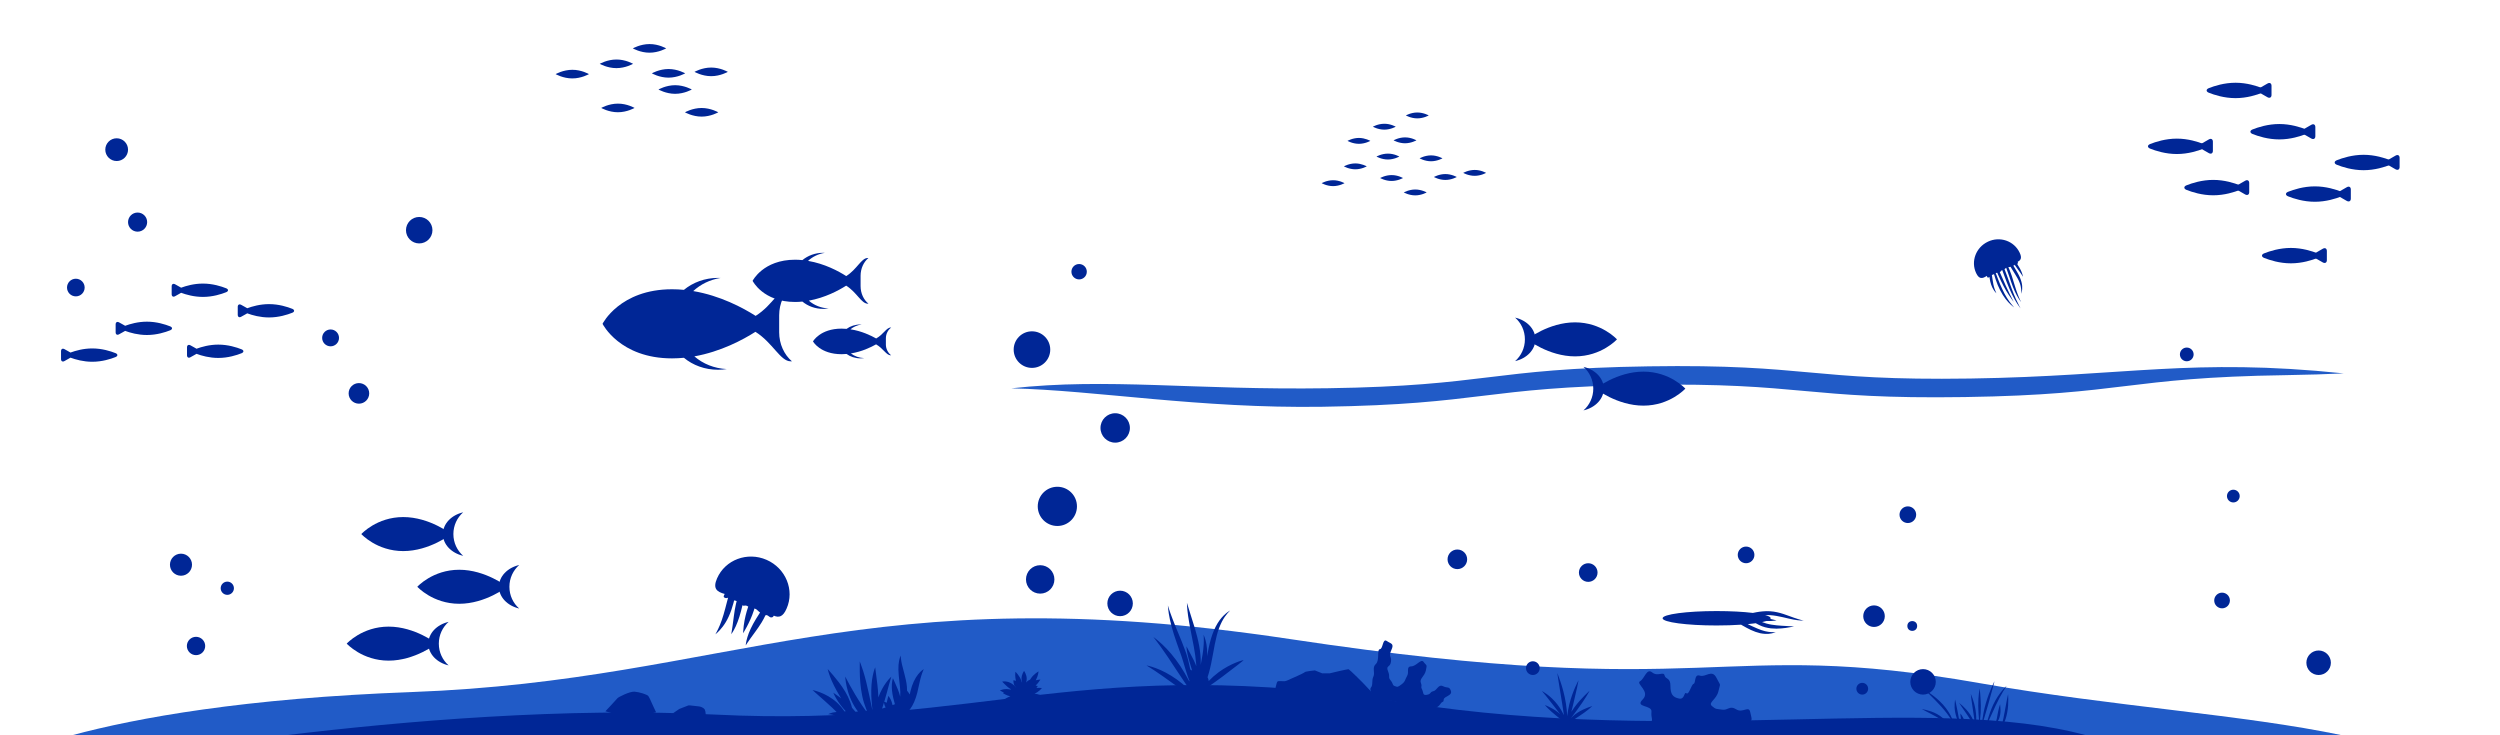 <svg xmlns="http://www.w3.org/2000/svg" viewBox="0 0 5100 1500" xml:space="preserve"><path fill="#215BC7" d="M2632.4 1303.8c-875-132-1138.1 84-1792.8 108-340.8 12.5-560.6 52.6-693 88.2H4778c-199.6-42.2-469.7-58.9-738.3-106.2-544.5-96-532.3 42-1407.3-90z"/><path fill="#002696" d="M2869.4 1433.7c-665-104-852.7 52-1411.7 24-303.2-15.2-635.2 13.2-875.6 42.3h3673.7c-314.4-86.1-820.9 22.1-1386.4-66.3z"/><path fill="#215BC7" d="M2698.1 829.8c327.6-5 327.1-39.8 654.7-44.7 327.6-5 328.1 29.9 655.7 24.9s327.1-39.8 654.7-44.7c44.9-.7 83.6-2 118-3.6-311.3-32.2-441 5.6-761.9 10.5-327.6 5-328.1-29.9-655.7-24.9s-327.1 39.8-654.7 44.7c-274.6 4.2-448.2-21.7-646 .2 173.4 4 382.9 41.4 635.2 37.6z"/><circle fill="#002696" cx="2285" cy="1231" r="26"/><circle fill="#002696" cx="2122" cy="1182" r="29"/><circle fill="#002696" cx="2157" cy="1033" r="40"/><circle fill="#002696" cx="2275" cy="873" r="30"/><circle fill="#002696" cx="2105.2" cy="713.2" r="37.3"/><circle fill="#002696" cx="3923" cy="1391" r="26"/><circle fill="#002696" cx="3799" cy="1405" r="12"/><circle fill="#002696" cx="3823" cy="1257" r="22"/><circle fill="#002696" cx="3901" cy="1277" r="10"/><circle fill="#002696" cx="3892" cy="1050" r="17"/><circle fill="#002696" cx="3562" cy="1132" r="17"/><circle fill="#002696" cx="3127" cy="1363" r="14"/><circle fill="#002696" cx="2973" cy="1141" r="20"/><circle fill="#002696" cx="3240" cy="1168" r="19"/><circle fill="#002696" cx="4730" cy="1352" r="25"/><circle fill="#002696" cx="4533" cy="1225" r="16"/><circle fill="#002696" cx="4556" cy="1012" r="13"/><circle fill="#002696" cx="4461" cy="723" r="14"/><circle fill="#002696" cx="2201.4" cy="554.3" r="15.7"/><circle fill="#002696" cx="399.9" cy="1317.8" r="18.7"/><circle fill="#002696" cx="463.7" cy="1200" r="13.5"/><circle fill="#002696" cx="369.2" cy="1152" r="22.5"/><circle fill="#002696" cx="732.2" cy="802.5" r="21"/><circle fill="#002696" cx="674.4" cy="689.3" r="17.2"/><circle fill="#002696" cx="855.2" cy="469.6" r="27"/><circle fill="#002696" cx="238" cy="305.3" r="23.2"/><circle fill="#002696" cx="280.7" cy="453.1" r="19.5"/><circle fill="#002696" cx="154.7" cy="586.6" r="18"/><g fill="#002696"><path d="M4495.5 303.1c-11.5 4.6-31.7 11.1-54.7 11.1s-43.2-6.5-54.7-11.1c-5.7-2.3-5.7-6.9 0-9.2 11.5-4.6 31.7-11.1 54.7-11.1s43.2 6.5 54.7 11.1c5.8 2.2 5.8 6.9 0 9.2z"/><path d="m4489.7 293.8 8.2-4.7s3.7-2.1 8.2-4.7c4.5-2.6 8.2-.5 8.2 4.7v18.6c0 5.1-3.7 7.2-8.2 4.7l-8.2-4.7s-3.7-2.1-8.2-4.7c-4.6-2.5-4.6-6.6 0-9.2zm80 93.5c-11.5 4.6-31.7 11.1-54.7 11.1s-43.2-6.5-54.7-11.1c-5.7-2.3-5.7-6.9 0-9.2 11.5-4.6 31.7-11.1 54.7-11.1s43.2 6.5 54.7 11.1c5.7 2.3 5.7 6.9 0 9.2z"/><path d="m4563.8 378.1 8.2-4.7s3.7-2.1 8.2-4.7c4.5-2.6 8.2-.5 8.2 4.7V392c0 5.1-3.7 7.2-8.2 4.7l-8.2-4.7s-3.7-2.1-8.2-4.7c-4.5-2.5-4.5-6.7 0-9.2zm140.7-104.8c-11.5 4.6-31.7 11.1-54.7 11.1-23 0-43.2-6.5-54.7-11.1-5.7-2.3-5.7-6.9 0-9.2 11.5-4.6 31.7-11.1 54.7-11.1 23 0 43.2 6.5 54.7 11.1 5.8 2.3 5.8 6.9 0 9.2z"/><path d="m4698.7 264 8.2-4.7s3.7-2.1 8.2-4.7c4.5-2.6 8.2-.5 8.2 4.7v18.6c0 5.1-3.7 7.2-8.2 4.7l-8.2-4.7s-3.7-2.1-8.2-4.7c-4.6-2.4-4.6-6.6 0-9.2zm-83.5-74.9c-11.5 4.6-31.7 11.1-54.7 11.1-23 0-43.2-6.5-54.7-11.1-5.7-2.3-5.7-6.9 0-9.2 11.5-4.6 31.7-11.1 54.7-11.1 23 0 43.2 6.5 54.7 11.1 5.7 2.2 5.7 6.8 0 9.2z"/><path d="m4609.3 179.8 8.2-4.7s3.7-2.1 8.2-4.7c4.5-2.6 8.2-.5 8.2 4.7v18.6c0 5.1-3.7 7.2-8.2 4.7l-8.2-4.7s-3.7-2.1-8.2-4.7c-4.5-2.5-4.5-6.6 0-9.2zM4777 400.5c-11.5 4.6-31.7 11.1-54.7 11.1-23 0-43.2-6.5-54.7-11.1-5.7-2.3-5.7-6.9 0-9.2 11.5-4.6 31.7-11.1 54.7-11.1 23 0 43.2 6.5 54.7 11.1 5.7 2.3 5.7 6.9 0 9.2z"/><path d="m4771.1 391.3 8.2-4.7s3.7-2.1 8.2-4.7c4.5-2.6 8.2-.5 8.2 4.7v18.6c0 5.1-3.7 7.2-8.2 4.7l-8.2-4.7s-3.7-2.1-8.2-4.7c-4.5-2.5-4.5-6.7 0-9.2zm-43 134.8c-11.5 4.6-31.7 11.1-54.7 11.1-23 0-43.2-6.5-54.7-11.1-5.7-2.3-5.7-6.9 0-9.2 11.5-4.6 31.7-11.1 54.7-11.1 23 0 43.2 6.5 54.7 11.1 5.8 2.3 5.8 6.9 0 9.2z"/><path d="m4722.2 516.8 8.2-4.7s3.7-2.1 8.2-4.7c4.5-2.6 8.2-.5 8.2 4.7v18.6c0 5.1-3.7 7.2-8.2 4.7l-8.2-4.7s-3.7-2.1-8.2-4.7c-4.5-2.4-4.5-6.6 0-9.2zm154.2-180.7c-11.5 4.6-31.7 11.1-54.7 11.1-23 0-43.2-6.5-54.7-11.1-5.7-2.3-5.7-6.9 0-9.2 11.5-4.6 31.7-11.1 54.7-11.1 23 0 43.2 6.5 54.7 11.1 5.8 2.3 5.8 6.9 0 9.2z"/><path d="m4870.6 326.8 8.2-4.7s3.7-2.1 8.2-4.7c4.5-2.6 8.2-.5 8.2 4.7v18.6c0 5.1-3.7 7.2-8.2 4.7l-8.2-4.7s-3.7-2.1-8.2-4.7c-4.6-2.4-4.6-6.6 0-9.2z"/></g><path d="M596.3 630c-10-4-27.5-9.6-47.5-9.6-18.1 0-34.1 4.6-44.4 8.4l-5.1-2.9s-3.2-1.8-7.2-4c-3.9-2.2-7.1-.4-7.1 4v16.2c0 4.5 3.2 6.3 7.1 4l7.2-4s2.2-1.2 5.1-2.9c10.3 3.9 26.4 8.4 44.4 8.4 20 0 37.5-5.6 47.5-9.6 4.9-1.9 4.9-6 0-8zm-182.4-24.3c20 0 37.5-5.6 47.5-9.6 5-2 5-6 0-8-10-4-27.5-9.6-47.5-9.6-18.1 0-34.1 4.6-44.4 8.4l-5.1-2.9s-3.2-1.8-7.1-4c-3.9-2.2-7.1-.4-7.1 4v16.2c0 4.5 3.2 6.3 7.1 4l7.1-4s2.2-1.2 5.1-2.9c10.3 3.8 26.3 8.4 44.4 8.4zm78.9 106.9c-10-4-27.5-9.6-47.5-9.6-18.1 0-34.1 4.6-44.4 8.4l-5.1-2.9s-3.2-1.8-7.2-4c-3.9-2.2-7.1-.4-7.1 4v16.2c0 4.5 3.2 6.3 7.1 4l7.2-4s2.2-1.2 5.1-2.9c10.3 3.9 26.4 8.4 44.4 8.4 20 0 37.5-5.6 47.5-9.6 5-2 5-6 0-8zm-145.6-46.8c-10-4-27.5-9.6-47.5-9.6-18.1 0-34.1 4.6-44.4 8.4l-5.1-2.9s-3.2-1.8-7.2-4c-3.9-2.2-7.1-.4-7.1 4v16.2c0 4.5 3.2 6.3 7.1 4l7.2-4s2.2-1.2 5.1-2.9c10.3 3.9 26.4 8.4 44.4 8.4 20 0 37.5-5.6 47.5-9.6 5-2 5-6 0-8zm-111.5 54.6c-10-4-27.5-9.6-47.5-9.6-18.1 0-34.1 4.6-44.4 8.4l-5.1-2.9s-3.2-1.8-7.1-4c-3.9-2.2-7.1-.4-7.1 4v16.2c0 4.5 3.2 6.3 7.1 4l7.1-4s2.2-1.2 5.1-2.9c10.3 3.9 26.4 8.4 44.4 8.4 20 0 37.5-5.6 47.5-9.6 5-2 5-6 0-8z" fill="#002696"/><g fill="#002696"><path d="M3115.3 692.3s43.8 34.7 97.8 34.7 85.5-34.7 85.5-34.7-31.4-34.7-85.5-34.7c-54 0-97.8 34.7-97.8 34.7z"/><path d="M3110.8 692.3c0-17.8-7.8-33.7-20-44.4 23.9 5.5 41.4 23.3 41.4 44.4s-17.5 38.9-41.4 44.4c12.2-10.7 20-26.6 20-44.4zm144 100.5s43.8 34.7 97.8 34.7 85.5-34.7 85.5-34.7-31.4-34.7-85.5-34.7c-54 0-97.8 34.7-97.8 34.7z"/><path d="M3250.3 792.8c0-17.8-7.8-33.7-20-44.4 23.9 5.5 41.4 23.3 41.4 44.4 0 21.1-17.5 38.9-41.4 44.4 12.2-10.7 20-26.6 20-44.4z"/></g><g fill="#002696"><path d="M920.4 1089.5s-43.8 34.7-97.8 34.7-85.5-34.7-85.5-34.7 31.4-34.7 85.5-34.7c54 0 97.8 34.7 97.8 34.7z"/><path d="M924.9 1089.5c0-17.8 7.8-33.7 20-44.4-23.9 5.5-41.4 23.3-41.4 44.4s17.5 38.9 41.4 44.4c-12.2-10.7-20-26.6-20-44.4zm109.7 107.5s-43.8 34.7-97.8 34.7-85.5-34.7-85.5-34.7 31.4-34.7 85.5-34.7c54 0 97.8 34.7 97.8 34.7z"/><path d="M1039.2 1197c0-17.8 7.8-33.7 20-44.4-23.9 5.5-41.4 23.3-41.4 44.4s17.5 38.9 41.4 44.4c-12.3-10.7-20-26.6-20-44.4zm-148.6 116s-43.8 34.7-97.8 34.7-85.5-34.7-85.5-34.7 31.4-34.7 85.5-34.7c54 0 97.8 34.7 97.8 34.7z"/><path d="M895.2 1313c0-17.8 7.8-33.7 20-44.4-23.9 5.5-41.4 23.3-41.4 44.4s17.5 38.9 41.4 44.4c-12.3-10.7-20-26.6-20-44.4z"/></g><path d="M1397.8 149.6s-15.2 8.8-34 8.8-34-8.8-34-8.8 15.2-8.8 34-8.8 34 8.8 34 8.8zm67.5 79.5s-15.2 8.8-34 8.8-34-8.8-34-8.8 15.2-8.8 34-8.8 34 8.8 34 8.8zm19.5-82.5s-15.2 8.8-34 8.8-34-8.8-34-8.8 15.2-8.8 34-8.8 34 8.8 34 8.8zm-73.5 36s-15.2 8.8-34 8.8-34-8.8-34-8.8 15.2-8.8 34-8.8 34 8.8 34 8.8zm-119.8-52.4s-15.2 8.8-34 8.8-34-8.8-34-8.8 15.2-8.8 34-8.8c18.8-.1 34 8.8 34 8.8zm67.5-31.5s-15.2 8.8-34 8.8-34-8.8-34-8.8 15.2-8.8 34-8.8c18.8-.1 34 8.8 34 8.8zm-64.5 121.5s-15.2 8.8-34 8.8-34-8.8-34-8.8 15.2-8.8 34-8.8c18.8-.1 34 8.8 34 8.8zm-93-69s-15.2 8.8-34 8.8-34-8.8-34-8.8 15.2-8.8 34-8.8c18.8-.1 34 8.8 34 8.8zm1653.1 168.2s-10.4 6-23.3 6-23.3-6-23.3-6 10.4-6 23.3-6c12.8-.1 23.3 6 23.3 6zm-59.1-32s-10.4 6-23.3 6-23.3-6-23.3-6 10.4-6 23.3-6c12.8 0 23.3 6 23.3 6zm119.1-51.9s-10.4 6-23.3 6-23.3-6-23.3-6 10.4-6 23.3-6 23.3 6 23.3 6zm117 117.2s-10.4 6-23.3 6-23.3-6-23.3-6 10.4-6 23.3-6c12.9-.1 23.3 6 23.3 6zm-59.8 8.4s-10.4 6-23.3 6-23.3-6-23.3-6 10.4-6 23.3-6 23.3 6 23.3 6zm-29.2-38.1s-10.4 6-23.3 6-23.3-6-23.3-6 10.4-6 23.3-6 23.3 6 23.3 6zm-199.8 50.7s-10.4 6-23.3 6-23.3-6-23.3-6 10.4-6 23.3-6c12.8-.1 23.3 6 23.3 6zm146.7-87.4s-10.4 6-23.3 6-23.3-6-23.3-6 10.4-6 23.3-6c12.8-.1 23.3 6 23.3 6zm-42.2-27.8s-10.4 6-23.3 6-23.3-6-23.3-6 10.4-6 23.3-6c12.8-.1 23.3 6 23.3 6zm14.8 104.7s-10.4 6-23.3 6-23.3-6-23.3-6 10.4-6 23.3-6c12.9-.1 23.3 6 23.3 6zm-73.9-23.8s-10.4 6-23.3 6-23.3-6-23.3-6 10.4-6 23.3-6c12.8 0 23.3 6 23.3 6zm122.2 53.2s-10.4 6-23.3 6-23.3-6-23.3-6 10.4-6 23.3-6 23.3 6 23.3 6zm749.3 867.6c-3-1-6.2-2.2-9.7-3.5-3.5-1.3-7.3-2.7-11.3-4-4-1.3-8.4-2.6-13-3.6s-9.5-1.8-14.6-2.1c-2.5-.2-5.1-.2-7.6-.2-2.5.1-4.9.2-7.2.4-4.7.4-9.2 1-13.4 1.8-2.4.4-4.8.9-7 1.4-19.6-2.4-45.5-3.8-74-3.8-60.9 0-110.2 6.6-110.2 14.7s49.3 14.7 110.2 14.7c18 0 34.9-.6 49.9-1.6.9.5 1.7 1 2.6 1.5 5.1 2.9 10.9 6.2 17.3 9.2 6.4 3 12.9 5.3 19.1 6.7 6.2 1.3 12 1.6 16.8 1.3 4.8-.4 8.5-1.3 11-2.1s3.8-1.4 3.8-1.4-1.4.1-4 .1-6.3-.1-10.7-.7c-4.4-.6-9.5-1.8-14.9-3.7-5.4-1.9-11.2-4.5-17.4-7.3-3.4-1.6-6.8-3.2-10.1-4.7 6-.6 11.5-1.2 16.5-1.9l2.2 1.2 2.4 1.3c.8.4 1.7.9 2.6 1.3 3.6 1.8 7.5 3.3 11.6 4.4 4.1 1.1 8.2 1.8 12.1 2.3 3.9.4 7.7.6 11.3.6 7.2-.1 13.6-.8 18.9-1.5 5.3-.7 9.5-1.5 12.5-2.1 2.9-.6 4.5-.9 4.5-.9s-1.7-.1-4.6-.3c-3-.2-7.3-.4-12.6-.7-5.3-.3-11.5-.6-18.3-1.3-6.8-.7-14.1-1.7-21.4-3.8-2.9-.8-5.7-1.7-8.4-2.8 3.3-.7 6.2-1.4 8.7-2.2 3.5.1 6.7.1 9.5 0 7-.3 11.3-1.4 11.3-1.3 0 0-4.3-1-10.9-2.6-.5-.1-1.1-.3-1.6-.4.3-.5.5-.9.5-1.4 0-2.4-4.1-4.6-11.5-6.5h3.1c2.3 0 4.6.1 6.9.2 9.3.6 18.1 2.4 26.2 4.2l11.6 2.7c3.7.8 7.1 1.6 10.3 2.2 6.4 1.2 11.6 1.7 15.2 1.9 3.6.2 5.6.1 5.6.1-.1 0-7.9-1.6-19.8-5.8zm395.6-767.1c-24.5 11.6-35.2 40.2-24 64 6.2 13.1 12.8 11.6 21.7 5.8.9 2 1.2 4.1 3.6 3.3.9-.3 1.5-.8 1.9-1.3.1.9.2 1.8.4 2.7.6 4.5 1.6 9 3 12.9 1.3 4 3 7.4 4.7 10.1 1.6 2.7 3.2 4.7 4.3 5.9 1.1 1.3 1.8 1.9 1.8 1.9s-.4-.9-1.1-2.4c-.7-1.6-1.7-3.8-2.6-6.6-1-2.8-1.9-6.1-2.6-9.7-.8-3.7-1.3-7.7-2-12.1-.3-2.3-.7-4.5-1-6.7 2.1-.1 3.3-1 4.3-1.8.1.3.2.7.3 1 1 3.2 2 6.7 3.2 10.2 1.2 3.6 2.5 7.3 4.1 11.1 3.1 7.4 6.7 14.3 10.4 20.3s7.6 10.9 11.1 14.7c3.5 3.8 6.6 6.5 8.7 8.2 2.1 1.8 3.4 2.6 3.4 2.6s-1.1-1.2-2.9-3.3c-1.8-2.2-4.4-5.3-7.4-9.5-2.9-4.1-6.1-9.2-9.3-15.1-3.1-5.9-6.2-12.6-9.3-19.8-1.5-3.5-2.9-7-4.2-10.5-1.3-3.4-2.5-6.8-3.8-10-.3-.7-.5-1.3-.8-2 .2 0 .5-.1.7-.1 1.2-.1 2-.2 2.5-.4.7 1.7 1.5 3.5 2.3 5.3 3.5 7.9 7.1 15.3 10.6 22 3.5 6.6 7 12.5 10.1 17.2 3.1 4.8 5.7 8.5 7.6 11 1.9 2.5 3 3.8 3 3.9l-2.3-4.3c-1.5-2.8-3.6-6.8-6-11.9-2.5-5-5.3-11.1-8.4-17.8-3-6.7-6.3-14.2-9.7-22-.7-1.6-1.4-3.2-2.1-4.7 2.4-.5 1.3-2.8 5.1-4.1 1.3 3.6 2.6 7.2 4 11 3.5 9.7 7.1 18.9 10.7 27.2 3.6 8.3 7.3 15.6 10.6 21.6 3.4 6 6.4 10.6 8.6 13.6 2.2 3.1 3.5 4.7 3.5 4.7s-1-1.8-2.8-5.2c-1.8-3.3-4.2-8.2-7-14.4-2.7-6.1-5.7-13.5-8.8-21.8-3.1-8.3-6.3-17.5-9.9-27.2-1.4-3.9-2.9-7.7-4.3-11.4 1.2-.9 2.1-2 3.4-2.8 2.1 5.3 4.2 11.2 6.2 17.4 2.5 7.5 4.9 14.7 7.4 21.2s5.2 12.3 7.7 17c2.5 4.7 4.8 8.3 6.5 10.7 1.7 2.4 2.7 3.6 2.7 3.7 0 0-.8-1.5-2-4.1-1.3-2.6-3-6.5-4.8-11.3-1.9-4.8-3.8-10.6-5.8-17.1-2-6.5-4.1-13.7-6.6-21.3-1.3-3.8-2.6-7.5-4.1-11.1-.9-2.2-1.8-4.3-2.8-6.4.2 0 .5 0 .7-.1 1.6-.1 2.8-.3 3.8-.7 1 1.7 2 3.5 3.1 5.2 2 3.3 4 6.5 6 9.6 1.9 3 3.7 5.9 5.2 8.8 1.6 2.8 2.9 5.6 3.9 8.2 1.1 2.6 1.9 5.2 2.4 7.5 1.1 4.7 1.3 8.7 1.4 11.5 0 2.8-.2 4.3-.1 4.3 0 0 .5-1.4 1.1-4.1.3-1.3.6-3 .7-5 .2-2 .2-4.3 0-6.9-.2-2.6-.7-5.4-1.5-8.4s-1.9-6.1-3.3-9.3c-1.4-3.2-3.1-6.4-4.9-9.6-1.8-3.2-3.7-6.4-5.7-9.7-1-1.6-2-3.2-2.9-4.8.2 0 .5 0 .7.1 2 .6.8-.6 2.4-1.5.4.6.7 1.2 1.1 1.8 2.1 3.3 4.2 6.2 6.2 8.8 1.9 2.6 3.7 5 5.1 7 2.9 4.1 4.6 6.8 4.6 6.8s-.1-.8-.5-2.2c-.4-1.4-.9-3.4-1.9-5.9-.9-2.5-2.2-5.3-3.8-8.3-1.6-3-3.5-6.2-5.6-9.4 0-.1-.1-.1-.1-.2.5-.3.8-.8 1.3-1.7.3-.6.2-1.6-.3-2.9 6.5-3.1 9-7.9 4-18.4-11.4-24.2-40.3-34.1-64.8-22.5zm-2491.5 649c-39.2-17.1-84.4-.2-101 37.8-9.1 20.9-.5 27.4 15.6 31.8-1.5 3.1-3.6 5.7-.2 7.6 3.1 1.7 5.1.5 7.1.1-.7 2.4-1.3 4.9-2 7.4-2.5 9.7-4.8 18.7-7.2 26.8-2.4 8.1-4.9 15.3-7.4 21.3s-4.9 10.8-6.6 14.1c-1.7 3.3-2.7 5.1-2.7 5.1s1.6-1.3 4.4-3.9c2.7-2.6 6.6-6.5 10.7-12 4.1-5.4 8.5-12.4 12.2-20.7 3.8-8.2 7-17.6 9.6-27.4.5-1.8.9-3.5 1.3-5.2 1.8.3 3.5.4 5.2 1.4-.5 1.8-1 3.7-1.4 5.6-2 8.6-3.2 16.7-4.2 24.1l-2.6 19.6c-1.5 11.2-3 18.2-2.9 18.2 0 0 1.1-1.4 2.9-4.2 1.7-2.8 4.1-6.9 6.5-12.2 2.4-5.3 4.9-11.8 7.2-19 2.3-7.3 4.4-15.3 6.3-23.6v-.2c3.6 3.1 5.1-1.8 11.8 2.9-.4 1.1-.7 2.2-1.1 3.3-2.7 8.2-6.2 20.8-8.1 35.6-1.2 9.4-1.2 15.4-1.2 15.4s3.2-5.1 7.6-13.4c4.4-8.3 10-19.9 14.4-33.5.4-1.2.8-2.4 1.1-3.6 2.1.6 4.4 1.8 7.1 4.6 1.6 1.6 3 2.8 4.3 3.6-2.6 4.2-5.5 8.6-8.3 13.2-4.1 6.7-7.7 13.3-10.7 19.7-3 6.3-5.3 12.3-6.8 17.4-1.6 5.1-2.4 9.4-2.9 12.3-.5 3-.6 4.6-.6 4.6s3.5-5.6 9.5-14c3-4.2 6.6-9.1 10.6-14.6s8.3-11.6 12.5-18.5c2.9-4.8 5.5-9.6 7.7-14.4.9.3 1.8-1.6 5.5 1.1 4.9 3.6 4.9 3.6 8.4 3 1-.2 2.2-1.4 3.2-3.3 10.4 4.5 18.7 2.5 26-14.4 16.7-37.6-1.6-82.4-40.8-99.5z" fill="#002696"/><g fill="#002696"><path d="M1755.6 583.6v-21c0-14.9 6.3-28.1 16-36.3h-1.5c-13 0-21.9 23.2-43.8 36.9-15.9-10.2-44.2-25.3-77.9-31 9-8.4 20.9-14.3 34.2-16.4-1.1 0-2.1-.1-3.2-.1-16.4 0-31.3 5.7-42.5 14.9-4.9-.5-9.8-.8-14.8-.8-65.3 0-86.8 43.1-86.8 43.1s21.4 43.1 86.8 43.1c5 0 10-.3 14.8-.8 11.2 9.3 26.1 14.9 42.5 14.9 3.7 0 7.4-.3 11-.9-15.7-.7-29.8-6.6-40.4-15.9 32.9-5.9 60.5-20.6 76.2-30.6 21.8 13.7 31.1 36.8 44 36.8h1.5c-9.7-7.8-16.1-21-16.1-35.9zm51.6 119.2v-12.7c0-9 4.3-17 10.8-21.9h-1c-8.7 0-14.7 14-29.6 22.3-10.8-6.1-29.8-15.3-52.5-18.7 6.1-5.1 14.1-8.6 23-9.9h-2.2c-11 0-21.1 3.4-28.7 9-3.3-.3-6.6-.5-10-.5-44.1 0-58.5 26.1-58.5 26.1s14.4 26.1 58.5 26.1c3.4 0 6.7-.2 10-.5 7.6 5.6 17.6 9 28.7 9 2.5 0 5-.2 7.4-.5-10.6-.4-20.1-4-27.3-9.6 22.2-3.5 40.8-12.5 51.4-18.5 14.7 8.3 20.9 22.3 29.7 22.3h1c-6.4-5-10.7-13-10.7-22z"/><path d="M1589.5 677.7v-34.4c0-24.4 10.3-45.9 26.2-59.3h-2.5c-21.2 0-35.7 38-71.7 60.4-26.1-16.6-72.2-41.3-127.3-50.6 14.8-13.7 34.1-23.4 55.8-26.8-1.7-.1-3.5-.1-5.3-.1-26.8 0-51.1 9.3-69.5 24.4-7.9-.8-16-1.2-24.2-1.2-106.8 0-141.8 70.5-141.8 70.5s35 70.5 141.8 70.5c8.2 0 16.3-.5 24.2-1.2 18.3 15.2 42.7 24.4 69.5 24.4 6.1 0 12.1-.5 17.9-1.4-25.6-1.2-48.7-10.8-66.1-25.9 53.8-9.6 98.9-33.7 124.6-50.1 35.7 22.5 50.8 60.2 71.9 60.2h2.5c-15.7-13.5-26-35.1-26-59.4z"/></g><path fill="#002696" d="M2127.9 1420.1c-4.1-1.8-9.7-3.9-16-4.9-.5-.1-1-.1-1.5-.2 4.4-1.8 8.1-4.4 10.7-6.8 2.9-2.5 4.3-4.7 4.3-4.7s-2.5-.3-6.3-.3c-1.4 0-3 .1-4.7.2 1.7-2.2 2.7-3.9 2.7-3.9s-1.8-.6-4.5-.9c2.6-2.4 4.7-5 6.3-7.1 2.2-3 3.5-5.2 3.5-5.2s-2.6-.1-6.4.8c-1 .2-2 .5-3.1.8 5-9.1 5.8-18.2 5.8-18.2s-9.8 5-16.3 15.1c-.3.5-.6 1-1 1.6-.7.3-1.8.8-3.1 1.5-1.7 1-3.6 2.5-5 4.5.7-2.3 1.2-5.1 1.2-8-.1-8.6-5.4-15.7-5.4-15.7s-5.4 7-5.2 15.9c0 2.5.5 4.9 1.2 7l-.6.3c-.2-.9-.5-1.7-.8-2.6-1.9-5.8-5-10.5-7.6-13.8-2.6-3.3-4.7-5.1-4.7-5.1s-.4 2.7-.4 6.9c.1 3.3.4 7.3 1.5 11.7l-.9-.3c-2.4-.8-4.2-1-4.2-1s-.2 1.8.1 4.3c.3 2.5 1.1 5.6 3.2 8.1.7.8 1.5 1.5 2.3 2.1v.1c-.4-.3-.7-.6-1.2-.8-1.8-2.2-4-4.4-6.8-6.3-2.3-1.6-4.9-2.8-7.3-3.7-2.4-.8-4.8-1.2-6.8-1.4-4-.3-6.5.5-6.5.5l4.4 4.4c1.3 1.3 2.8 2.7 4.5 4.3 1.7 1.5 3.5 3.1 5.7 4.6.8.6 1.7 1.1 2.5 1.6.2.5.4 1 .6 1.4h-.1c-5.9-1.7-11.7-1.3-15.7-.5-4.1.9-6.5 2.1-6.5 2.1s2.3 1.4 5.8 3.2l2.4 1.2c-1.3.6-2 1-2 1s1.9 1.4 5.1 3c2.7 1.3 6.1 2.8 10 3.6-.4.1-.7.2-1.1.4-5.3 1.9-9.7 4.8-12.8 7.2-3.1 2.4-4.9 4.4-4.9 4.4s2.6.5 6.6.6c4 .1 9.3-.3 14.7-2.3 3.9-1.4 7.2-3.4 9.9-5.4-.6 2.1-.6 3.7-.6 3.7s1.7.4 3.9.3c2.2 0 4.8-.3 6.8-1.7 1.7-1.1 2.8-2.8 3.6-4.5.3.4.6.9.9 1.3 1.2 1.7 2.8 3.3 4.7 4.6 3.8 2.6 7.9 3.5 11 3.8 3.1.3 5.3.1 5.3.1s-.8-2-2.6-4.6c-.9-1.4-2.1-2.9-3.5-4.4 2.1.7 4.4 1.2 6.8 1.6 6.5 1 12.6.5 17-.4 4.4-.8 7.2-1.9 7.2-1.9.5.2-2-1.4-6.1-3.2zm393-68.3c-9.5 3.9-22.2 10.2-34.8 19.5-7.9 5.9-14.8 12.1-20.4 18-.2-1.8-.5-3.5-1-4.8-.4-1.2-.9-2.2-1.3-3 .9-2.8 1.8-5.7 2.7-8.7 3.3-11.7 5.9-24.7 8.3-38.1 2.4-13.5 4.7-26.2 7.6-37.4 1.4-5.6 3-10.9 4.8-15.7 1.8-4.8 3.7-9.2 5.7-13.1 4-7.8 8.3-13.6 11.6-17.4 3.3-3.8 5.4-5.7 5.4-5.7s-2.5 1.3-6.6 4.4c-2 1.6-4.4 3.6-7 6.2-2.6 2.6-5.4 5.8-8.1 9.5-2.7 3.8-5.4 8.1-7.9 13s-4.8 10.3-6.8 16c-4.1 11.5-7.1 24.6-9.5 38.2-.4 2.2-.8 4.3-1.1 6.5 0-1 .1-1.9.1-2.9.2-8.3-.4-15.9-1.5-22.1-1.1-6.2-2.6-11.1-3.8-14.4-1.2-3.3-2.1-5-2.1-5s.2 1.9.4 5.3.3 8.4-.1 14.4c-.3 6-1.1 13.1-2.3 20.9-1 6.6-2.4 13.8-3.8 21.3 0-1.1.1-2.1.1-3.2.2-11.2-.9-23.5-3.2-36-2.3-12.6-5.4-24.2-8.5-34.7-3.1-10.5-6.1-19.8-8.6-27.6-5-15.7-7.8-25.5-7.9-25.5 0 0 0 2.6.3 7.2s.9 11.3 2.1 19.6c1.2 8.2 2.9 17.9 5 28.6 2.1 10.7 4.5 22.3 6.7 34.5s3.9 23.7 4.7 34.3l.3 5.1c-1.6-4.4-3.4-8.5-5.2-12.2-2.8-5.7-5.4-10.6-7.7-14.8-4.5-8.3-7.2-13.6-7.2-13.6s0 1.5.3 4.2c.2 2.7.8 6.6 1.8 11.3 1 4.7 2.4 10.3 4.2 16.3 1.6 5.6 3.5 11.6 5.3 17.8-1.4-.8-2.6-1.5-3.7-2.1-.1-.3-.1-.6-.2-1-1.2-5.8-2.6-11.9-4.2-18.2-.8-3.2-1.7-6.4-2.7-9.7l-.8-2.5-.4-1.2-.4-1.2c-.6-1.6-1.1-3.2-1.7-4.8-4.7-13-9.7-25-14.2-35.8-4.5-10.9-8.6-20.7-11.7-29-6.4-16.6-9.4-27.4-9.5-27.4 0 0 .1 2.8.7 7.8.5 5 1.6 12.3 3.5 21.2 1.9 8.9 4.7 19.3 8.3 30.7 3.6 11.4 8 23.6 12.6 36.4l1.7 4.8.8 2.3.8 2.3c1 3.1 2 6.1 2.9 9.2l5.3 17.7c2.5 8.3 5.1 15.9 7.9 22.7l-1.1-1.1s0 .1-.1.2c-.5-.9-1-1.8-1.5-2.8-4.6-8.6-9.9-17.9-16.1-27.3-6.2-9.4-12.7-18.1-19-25.5-6.3-7.5-12.5-13.8-17.9-18.9-5.4-5.1-10-8.9-13.3-11.5-3.3-2.6-5.1-3.9-5.1-3.9l3.9 5.1c2.5 3.3 6.1 8 10.4 13.9 4.3 5.9 9.3 13 14.6 20.9 5.4 7.9 11.1 16.7 17.2 26s11.9 18.1 17.4 26.1c2.4 3.6 4.7 6.9 7 10.1.1 1.2.4 2.4.8 3.7-.9-.8-1.7-1.6-2.6-2.3-6.1-5.4-13-11.2-20.7-16.7-7.7-5.5-15.4-10.2-22.7-14.1-7.3-3.9-14.1-6.8-20-9-5.8-2.2-10.7-3.6-14.1-4.5-3.4-.9-5.3-1.2-5.3-1.2s6.6 4 16.8 10.7c5.1 3.4 11 7.5 17.6 12.1 6.5 4.6 13.6 9.8 21.2 15.1 11.2 8 21.7 15.3 30.7 21.2 9.5-7.4 23.1-12.3 38.5-13.1.2-.6.3-1.2.4-1.7 8-5.6 18.3-12.8 29.2-20.9 12.1-9 23-17.5 30.9-23.6 8-6.2 12.9-10.2 12.9-10.2-.3-.6-6.5.9-16 4.8zm-814.2 100.7c-.4 0-.7 0-1.1.1-5.3.4-9.4 1.5-12.1 2.5-2.7 1-4.1 1.8-4.1 1.8 0 .1 6.4.1 15.6 2.8 3.9 1.1 8.3 2.6 13.3 4.4.1.1.2.3.4.4 19.6-1.5 55-3.8 82.4-4 20.7-.1 38.9-6 54-12 .4-.6.9-1.1 1.4-1.7 2.9-3.9 5.9-9 8.4-14.8 2.5-5.8 4.7-12.3 6.4-19.1 1.7-6.8 3-13.1 4.2-18.8 1.2-5.7 2.5-10.8 3.8-15.1 2.6-8.6 5.3-13.9 5.2-14 0 0-1.3.8-3.4 2.4-2.1 1.7-5 4.3-8.1 8.2-3.1 3.8-6.2 8.8-8.9 14.6-2.7 5.8-4.9 12.3-6.6 19.2-.6 2.5-1.2 5-1.7 7.4-.1-.1-.2-.3-.2-.4-1.5-2.7-3.2-5-4.7-6.8-.2-.2-.3-.4-.5-.5 0-2.7-.1-5.4-.3-8.1-.8-9.4-3-17.9-4.9-25.4-2-7.5-3.8-14-5.1-19.7-2.6-11.2-2.6-18.7-2.7-18.7 0 0-.8 1.7-1.8 4.9s-2.1 8.1-2.6 14.2-.3 13.4.4 21.2c.7 7.8 1.8 16.2 2.6 24.6.8 6.7.8 13.1.4 19.1 0-.1 0-.2-.1-.3-1.3-5.5-3-10.4-4.8-14.8-1.8-4.4-3.5-8.3-5-11.6-3-6.6-4.8-10.9-4.9-11 0 0-.4 1.1-.9 3.2s-1 5.2-1.3 9c-.2 3.8-.2 8.3.3 13.2.5 4.9 1.4 10 2.6 15.2 1 4.5 2.2 8.7 3.3 12.5-1.5.6-3.2 1.2-4.9 1.8-.1-.7-.2-1.5-.4-2.1-.8-3.6-2-6.6-3.2-9.1-2.5-5-4.9-7.6-4.9-7.6s-1 3.5-2.1 8.5c-.4 1.7-.8 3.5-1.1 5.4-2.4-.9-4.3-1.6-5.1-1.9 4.1-13.7 7.4-26.4 9.9-35.7 2.6-9.5 4.5-15.5 4.5-15.5s-1.2 1-3.2 3.1-4.7 5.2-7.7 9.4c-5.2 7.2-11.2 17.5-15.6 29.9 0-1.1-.1-2.2-.1-3.4-.3-8.1-1-15.7-1.8-22.6-.8-6.9-1.6-13.1-2.3-18.3l-2.2-17.2s-2.7 6.2-4.9 16.9c-1.1 5.3-2.1 11.7-2.6 18.8-.5 7.1-.7 14.9-.4 22.9.3 8.1 1 15.6 1.7 22.5l.3 2.5.2 2.5c0 .5.1 1 .1 1.4-.5-2-.9-4.1-1.4-6.2-1.8-8-3.6-16.8-5.5-26-2-9.3-4-18.1-6-26.2-2-8.1-4.1-15.4-6-21.5-3.8-12.2-7-19.6-7-19.6s-.2 8 0 20.7c.1 6.4.4 13.9 1.1 22.3.7 8.4 1.9 17.6 3.9 27.2 2 9.6 4.8 18.6 8 26.6.5 1.3 1 2.5 1.6 3.8-.7.1-1.4.1-2.1.2-2.7-3.6-5.4-7.5-8-11.4-10.2-15.1-18.6-29.7-24.6-40.6-3-5.4-5.3-10-7-13.1l-2.6-4.9s.1 2 .5 5.5 1.1 8.7 2.5 14.9c1.4 6.2 3.4 13.6 6.6 21.5 3.1 7.9 7.3 16.4 12.9 24.6 1.1 1.7 2.3 3.3 3.5 4.9l-5.1.4c-2.2-2.7-4.5-5.5-7-8.1-.9-3.8-2.2-7.9-3.8-12.1-2.5-6.7-5.9-13.8-10.1-20.8-4.1-7-8.6-13.3-12.8-18.8-4.2-5.5-8.2-10.3-11.6-14.4-6.8-8-11.3-13.1-11.3-13 0 0 1.3 6.6 5.2 16.7 1.9 5 4.5 10.8 7.6 17.1 3.1 6.3 6.8 12.9 10.8 19.7 1.3 2.2 2.5 4.2 3.8 6.3-1.4-1-2.7-2-4-3-7.2-5.3-11.9-8.4-11.9-8.4s2 5.4 6.7 13.2c2.3 3.9 5.3 8.4 8.9 13 2.9 3.8 6.1 7.6 9.7 11.5-.9.1-1.8.3-2.6.5l-.6-.9c-3.8-5.8-8.7-11.6-14.5-17-5.8-5.4-12-9.7-17.9-13.1-5.9-3.4-11.5-5.9-16.3-7.8-9.6-3.7-15.9-4.8-15.9-4.8s4.7 4.4 12.2 10.9c7.5 6.6 17.6 15.4 28.2 25.3 2.8 3 5.9 5.9 8.8 8.6zm96.6-19.5c.1 1.3.4 3.3 1.3 5.7.5 1.4 1.1 3 2 4.6-1.2.4-2.4.8-3.6 1.1-1.2.4-2.4.7-3.5 1.1 1.3-3.9 2.5-8.1 3.8-12.5zm2221.9 35.9c-1.6-3.7-3.6-7.6-6.2-11.4-2.5-3.8-5.3-7.2-7.9-10.1-2.6-2.9-5.1-5.4-7.3-7.4-4.4-4-7.3-6.2-7.3-6.2s2 3.1 5.3 8 7.9 11.5 12.8 18.7c2.4 3.7 4.7 7.2 6.6 10.4 1.9 3.3 3.5 6.3 4.6 8.9 2.3 5.3 3 8.9 3.1 8.9 0 0 .1-.9.2-2.6 0-1.7-.1-4.1-.7-7.1-.6-2.9-1.6-6.4-3.2-10.1zm5-19.9c-.7-4.8-1.8-9.3-2.8-13.4-1.1-4.1-2.2-7.6-3.3-10.6-2.1-6-3.7-9.6-3.7-9.6s.3 3.9 1.1 10.2c.8 6.3 2 14.8 3.5 24.2.7 4.7 1.4 9.1 2 13.2.6 4.1 1 7.8 1.4 10.9.4 3.1.6 5.7.8 7.4l.3 2.7s.2-1 .6-2.7c.3-1.8.7-4.3 1-7.5.3-3.2.5-7 .4-11.2-.2-4.2-.5-8.8-1.3-13.6zm10.2-22.9c-.3-4.2-.6-8.1-.8-11.3-.5-6.4-1-10.4-1-10.4s-.9 3.9-1.7 10.4c-.4 3.2-.8 7.1-1 11.3-.2 4.3-.3 9-.3 13.9.1 4.9.3 9.6.5 13.8.3 4.2.5 8.1.8 11.3.5 6.4.9 10.4.9 10.4s.9-3.9 1.8-10.4c.4-3.2.8-7.1 1-11.3.2-4.3.4-9 .3-13.9s-.2-9.5-.5-13.8zm24.8-22.6c2.2-8.4 3.5-13.7 3.5-13.7s-2.5 4.8-6 12.8-7.9 19.3-11.6 32.1c-1.9 6.4-3.3 12.6-4.5 18.3-1.1 5.7-1.9 10.8-2.5 15.2-1.1 8.7-1.3 14.1-1.3 14.1l3.9-13.6c1.2-4.2 2.6-9.1 4.3-14.6l5.2-17.9c3.6-12.7 6.8-24.3 9-32.7zm13.8 20.1c2.6-4.9 5.1-9.2 7.2-12.8s4-6.5 5.3-8.5l2-3.1s-1 .9-2.7 2.6c-1.7 1.7-4.1 4.2-6.8 7.5s-5.8 7.4-8.9 12.1c-3.1 4.8-6.1 10.2-8.9 16.1-2.8 5.9-5 11.7-6.9 17-1.9 5.3-3.3 10.2-4.5 14.2-2.3 8.2-3.5 13.3-3.5 13.3s2.4-4.7 6-12.4c1.8-3.8 3.9-8.4 6.2-13.5 2.3-5.1 4.8-10.6 7.5-16.4 2.7-5.7 5.4-11.2 8-16.1zm1.8 19.5c-.1-2-.3-3.5-.4-4.6-.1-1.1-.2-1.7-.2-1.7s-.2.6-.6 1.6c-.4 1-.9 2.6-1.4 4.5-.5 1.9-1.1 4.2-1.6 6.6-.5 2.5-1.1 5.2-1.6 8s-1 5.5-1.4 7.9c-.5 2.4-1 4.5-1.6 6.3-.6 1.8-1.2 3.2-1.8 4.1-.5.9-.9 1.4-.9 1.4s.6-.2 1.5-.9c.9-.6 2.2-1.7 3.5-3.4 1.3-1.6 2.5-3.8 3.6-6.3 1-2.5 1.8-5.3 2.4-8.3.5-3 .7-5.9.8-8.5-.1-2.4-.2-4.7-.3-6.7zm16.1-16.1c0-6.7-.4-10.9-.4-10.9s-1 4.1-2.3 10.6c-1.3 6.6-2.9 15.6-4.7 25.5-.9 4.9-1.8 9.6-2.7 13.9-.9 4.3-1.9 8.1-2.7 11.3-.9 3.2-1.7 5.8-2.3 7.6-.6 1.8-.9 2.8-.9 2.8s.6-.8 1.7-2.4c1-1.6 2.5-3.9 4-7 1.5-3 3.1-6.8 4.6-11 1.4-4.3 2.7-9 3.6-14.1.9-5.1 1.5-10 1.8-14.4.3-4.5.3-8.5.3-11.9zm-87.9 46.3c-.7-1.6-1.4-3.2-2.2-5-1.6-3.6-3.4-6.8-4.9-9.1-1.5-2.3-2.6-3.7-2.6-3.7s-.1 1.8.1 4.5c.1 1.4.3 3 .7 4.8.4 1.8 1 3.7 1.9 5.7.9 1.9 2 3.7 3.2 5.2 1.2 1.5 2.5 2.7 3.6 3.5 1.2.9 2.2 1.4 2.9 1.7s1.2.4 1.2.4-.9-1.5-2.1-3.9c-.5-1.2-1.1-2.6-1.8-4.1zm-15.2-20.6c-1.4-7-2.7-13.4-3.7-18-1-4.7-1.7-7.6-1.7-7.6s-.6 3-.9 7.8c-.2 2.4-.2 5.3-.1 8.5.2 3.2.5 6.7 1.3 10.4.7 3.6 1.7 7 2.7 10.1 1.1 3 2.2 5.7 3.2 7.9 2.1 4.4 3.7 6.9 3.7 6.9s-.4-3-1.2-7.7c-.8-4.9-2-11.3-3.3-18.3zm-11.7 13c-1.7-4-4-8.6-7.1-13.4-3-4.8-6.8-9.9-11.2-14.8-4.4-4.9-9-9.2-13.3-12.9-4.3-3.7-8.4-6.7-11.9-9.2-3.5-2.5-6.4-4.4-8.4-5.7-2-1.3-3.1-2-3.1-2l2.6 2.6 7.2 7.1c3 3 6.6 6.5 10.5 10.5 3.9 4 8.1 8.4 12.4 13.1 4.3 4.8 8.1 9.4 11.5 13.8 3.3 4.4 6.2 8.5 8.4 12.1 2.2 3.6 3.9 6.6 5.1 8.7 1.1 2.1 1.7 3.3 1.7 3.3s-.3-1.3-1-3.6c-.6-2.4-1.7-5.7-3.4-9.6zm-12.3 5.7c-1.9-2.3-4.4-4.9-7.5-7.4-3.1-2.6-6.7-5.1-10.7-7.3-4-2.2-8-3.9-11.7-5.2-3.7-1.3-7.1-2.3-10-3-5.7-1.5-9.4-2-9.4-2s3.2 1.8 8.4 4.5l9.1 4.7c3.4 1.8 7.1 3.7 10.9 5.8 3.8 2.1 7.4 4.2 10.6 6.2 3.2 2 6 4 8.3 5.7 2.3 1.7 4.2 3.2 5.4 4.3l2 1.7s-.4-.8-1.3-2.2c-.8-1.5-2.1-3.5-4.1-5.8zm-602.1 1.6c5.3-5.3 0-7.3 1.3-21.3s-34.7-8-18-24.7-14.7-32-5.3-37.3 13.3-27.3 24.7-18 23.3-2.7 25.3 6 12 4 12 21.3 4.7 23.3 17.3 26 10-14.7 15.3-10.7 10-18 14.7-19.3.7-20.7 12.7-16.7 24.7-14 34 4.7 8 8.7 4 26.7-22 23.3-13.3 30.7 8.7 5.3 20.7 7.3 15.3-9.3 28.7-.7 26-8.7 28.7 6 8 18-11.3 23.3-42 4-70.7 4-120.8-7.3-120.8-7.3zm-569-47.7c5-4.3-6.7-17.3-2-22.7s1-14 5-22.3-3.3-18.3 5-25.7 1.7-29.7 8.3-30.3 5.3-22.7 14-16.7 15.7 4.7 9.3 18.7 1 11.3-.7 23.7-11 6.7-6 19.3-.7 11.3 5.3 18.7 3 9.7 8.7 11.7 5.7 2.3 13.7-3.7 6.7-9.7 11.3-17.3-2.7-19 8.3-19.3 20-16.7 25.3-9 7.7 3.7 4.7 17-13.7 16.7-10.3 25.7-1.3 5.7 2.3 13 .7 13 10 11.3 5.3-5.7 13-7.3 10.3-15 19.7-10.3 13-.3 16.3 9.7-14.3 10.7-14.7 17.7-2 1.3-7.3 9.7-26.3 17-49 10-40.3-18.3-54.7-17-35.5-4.6-35.5-4.6z"/><path fill="#002696" d="M2808 1423.3c1-.7-22.3-24-23-25.3s-31.7-32-33.7-32.7-38.7 8.3-38.7 8.3h-15.3l-15-6s-19.7 2-20.7 3.7-28.6 13.7-28.6 13.7-8.7 4.3-12 4.7-13-1.3-15 .7-5.3 19.3-5.3 19.3 47.7 14 62.3 15.3 69 5.3 81.3 6 63.7-7.7 63.7-7.7zM1235 1451s23.3-24.7 24.7-26.7 24.7-14 34.7-13.3 26 6 28 8.7 6 11.3 6.7 13.3 9.3 20 9.3 20-48 12.7-55.3 11.3-48.1-13.3-48.1-13.3zm138 4 12.7-8.7s16.7-6.7 18.7-7.3 17.3 2 20.7 2 10.7 2.7 12.7 6.7 2 12.7 2 12.7-36.7 4.7-40.7 4.7-26.1-10.1-26.1-10.1zm1865.8-11.4c-5.6 2.2-13.3 5.4-21 10.5-3.9 2.5-7.4 5.3-10.3 8.2-1.2 1.2-2.3 2.3-3.3 3.5 3.9-5.4 8.6-11.5 13.5-18.1 7.5-10.2 13.8-19.7 18.3-26.8 4.4-7.1 6.8-11.8 6.8-11.8s-3.9 3.5-9.8 9.4-13.9 14.4-21.4 24.7c-2.2 3-4.2 6-6.1 9l3.4-13.5c3.4-13.9 6.3-26.5 8.3-35.8 2-9.3 3-15.1 3-15.1s-2.9 5.2-6.7 13.9c-3.8 8.7-8.6 21-12.1 35.1-2.1 8.6-3.5 16.9-4.3 24.2-.4-8-1.2-16.9-2.7-26.2-2.8-17.6-7.3-33.1-11-44.1s-6.6-17.6-6.6-17.7c0 0 1 7.1 2.9 18.6l7.2 44.4c1.3 8.1 2.5 15.8 3.5 22.9-3.1-6.3-7.3-13.8-13-21.3-7.1-9.4-15.2-16.6-21.4-21.2-6.2-4.6-10.5-6.7-10.5-6.7l7.9 9.5c4.8 5.9 11.1 14 18 23 4.1 5.4 8.1 10.6 11.6 15.1-1.4-1.4-2.9-2.8-4.6-4.1-6.7-5.4-13.5-8.9-18.5-11.3-5-2.4-8.3-3.6-8.3-3.6s2.2 2.8 6.1 6.7c3.9 4 9.6 9 15.9 14.1 5.2 4.2 10 7.9 13.8 11.1 2.6-.4 5.4-.6 8.1-.6 3.8 0 7.5.4 11 1.2 4.4-3 9.8-6.5 15.6-10.3 7.4-4.8 14.1-9.7 18.8-13.6 4.7-3.8 7.3-6.6 7.3-6.6-.2 0-3.8 1.2-9.4 3.3z"/></svg>